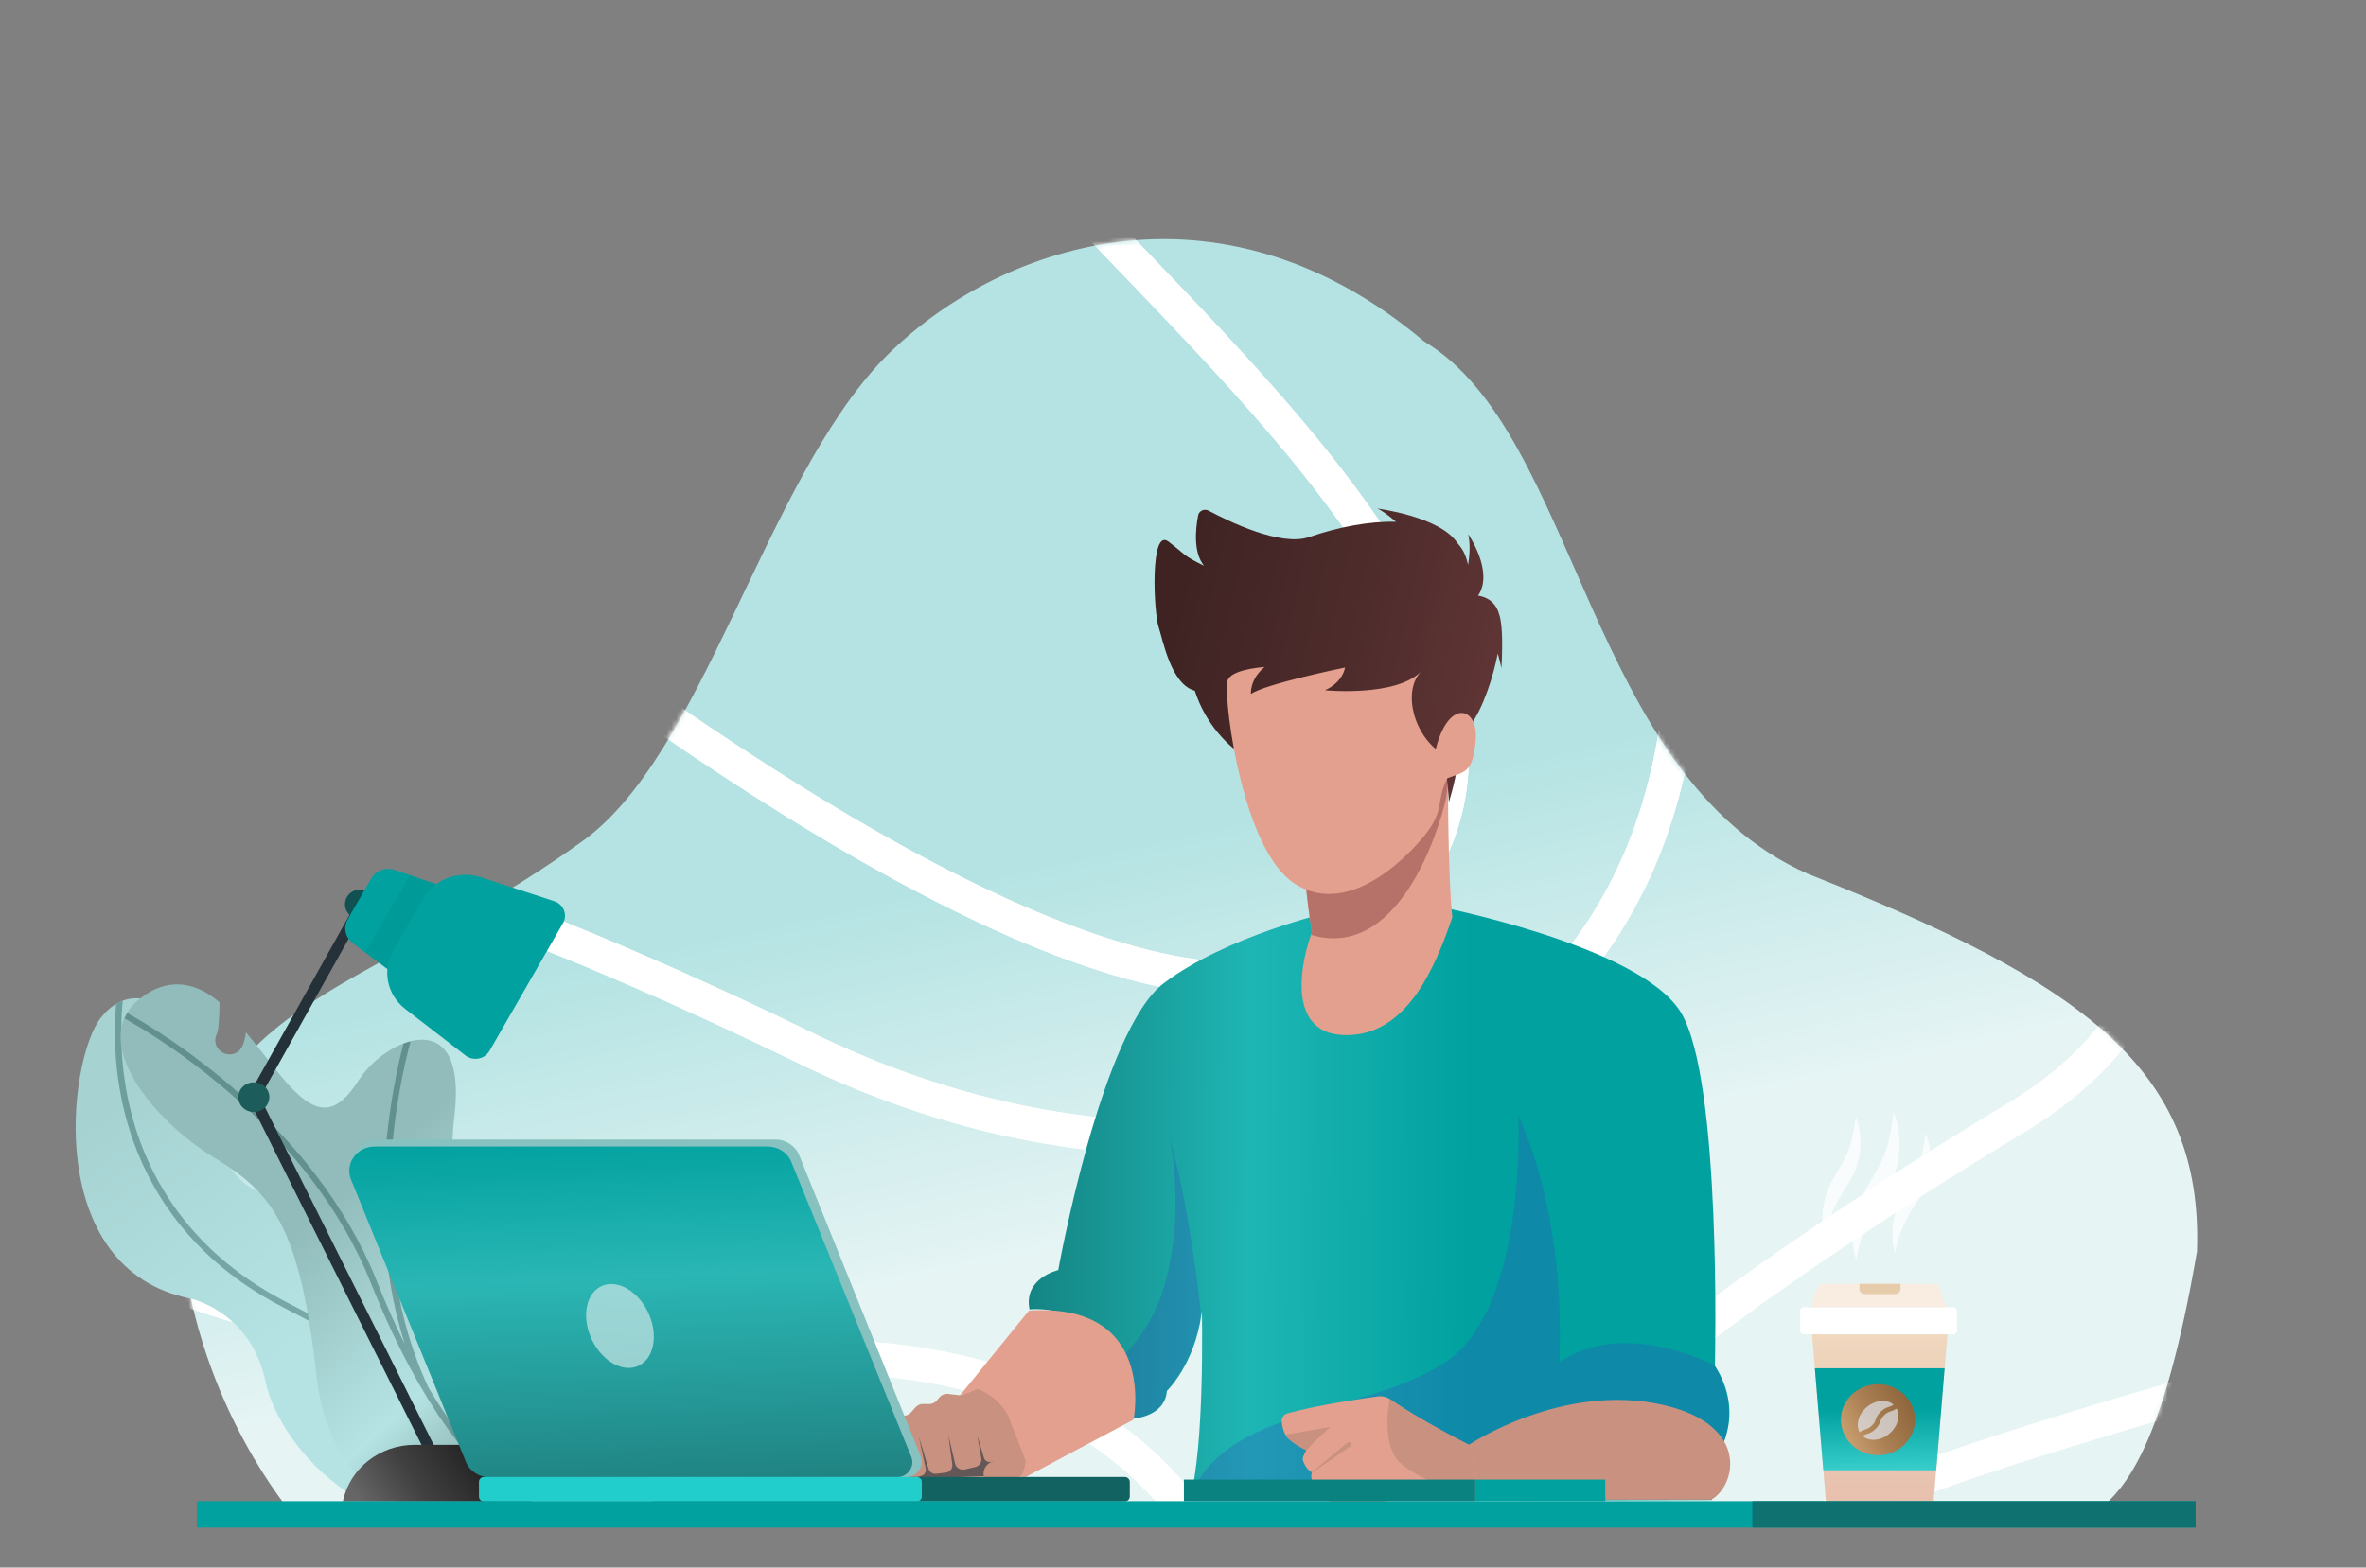 <svg width="495" height="328" viewBox="0 0 495 328" fill="none" xmlns="http://www.w3.org/2000/svg">
<rect x="0" y="0" width="495" height="328" fill="#808080" stroke="none"/>
<g clip-path="url(#clip0_11161_35525)">
<mask id="mask0_11161_35525" style="mask-type:luminance" maskUnits="userSpaceOnUse" x="0" y="0" width="495" height="328">
<path d="M495 0H0V328H495V0Z" fill="white"/>
</mask>
<g mask="url(#mask0_11161_35525)">
<path d="M459.632 261.855C452.486 303.598 444.282 311.41 439.362 315.782C438.985 317.341 435.048 316.347 423.328 316.621C352.792 316.62 61.151 316.673 61.045 316.673C61.056 316.683 41.811 294.301 38.23 261.057C38.325 208.879 75.128 209.511 121.216 176.457C147.047 158.766 159.697 101.189 184.879 75.056C208.28 51.237 254.69 34.952 297.961 71.454C330.259 90.729 331.913 162.353 378.254 182.852C435.902 205.645 460.972 223.674 459.632 261.855Z" fill="url(#paint0_linear_11161_35525)"/>
<mask id="mask1_11161_35525" style="mask-type:luminance" maskUnits="userSpaceOnUse" x="38" y="50" width="422" height="267">
<path d="M459.541 261.762C452.396 303.505 444.153 311.36 439.232 315.732C438.855 317.291 434.918 316.297 423.199 316.57C352.663 316.57 61.019 316.623 60.913 316.623C60.923 316.632 41.692 294.255 38.112 261.028C38.176 208.81 74.945 209.377 121.062 176.417C146.918 158.768 159.646 101.332 184.792 75.163C208.144 51.331 254.462 35.03 297.698 71.409C330.069 90.654 331.74 162.14 378.056 182.678C435.707 205.552 460.898 223.566 459.541 261.762Z" fill="white"/>
</mask>
<g mask="url(#mask1_11161_35525)">
<path d="M356.396 13.849C439.68 102.506 491.761 191.581 421.85 233.843C256.771 333.634 295.883 366.861 295.883 366.861C295.883 366.861 310.212 389.5 335.521 356.7C360.829 323.9 375.906 315.534 459.179 291.373C542.453 267.213 535.754 153.482 535.754 153.482M264.992 383.974C264.992 383.974 278.019 284.861 171.203 283.791C64.387 282.721 3.35 277.73 -14.515 209.634C-32.38 141.539 72.218 172.358 168.605 219.34C264.992 266.321 374.041 225.321 348.361 94.478C322.68 -36.365 175.855 -51.874 190.742 -4.1C205.63 43.674 354.874 132.804 285.533 195.997C220.048 255.676 -44.476 -4.1 -44.476 -4.1" stroke="white" stroke-width="7" stroke-miterlimit="10"/>
<path d="M264.992 383.974C264.992 383.974 278.019 284.861 171.203 283.791C64.387 282.721 3.35 277.73 -14.515 209.634C-32.38 141.539 72.218 172.358 168.605 219.34C264.992 266.321 374.041 225.321 348.361 94.478C322.68 -36.365 175.855 -51.874 190.742 -4.1C205.63 43.674 354.874 132.804 285.533 195.997C220.048 255.676 -44.476 -4.1 -44.476 -4.1" stroke="white" stroke-width="7" stroke-miterlimit="10"/>
</g>
<path d="M21.003 213.085C14.254 221.893 8.949 265.643 39.938 271.73C39.938 271.73 52.462 274.42 55.542 289.061C58.623 303.703 80.741 327.462 104.771 313.146C128.799 298.831 116.727 266.937 104.972 257.272C93.217 247.606 94.875 247.308 88.42 237.071C81.965 226.834 81.313 226.191 75.323 228.659C69.333 231.127 75.068 245.166 81.563 252.863C88.057 260.561 81.367 265.56 78.741 264.259C76.116 262.957 73.648 251.498 59.772 250.696C45.896 249.894 44.138 235.269 42.943 227C42.46 223.659 41.271 220.569 40.026 218.072C39.323 218.731 38.423 219.124 37.443 219.112C35.252 219.086 33.507 217.049 33.546 214.563C33.567 213.16 34.153 211.913 35.053 211.098C33.712 210.185 31.351 208.9 28.656 208.867C26.21 208.838 23.49 209.839 21.003 213.085Z" fill="url(#paint1_linear_11161_35525)"/>
<g style="mix-blend-mode:overlay" opacity="0.34">
<path d="M109.65 309.559C108.238 306.834 106.549 304.268 104.332 301.699C100.321 294.167 99.439 287.046 98.581 280.101C97.52 271.527 96.519 263.429 89.978 255.117C80.16 242.64 78.673 232.203 78.571 227.566C78.156 227.646 77.71 227.772 77.228 227.935C77.364 232.912 79.031 243.315 88.922 255.885C95.248 263.923 96.229 271.856 97.267 280.254C98.002 286.193 98.751 292.258 101.406 298.611C94.049 291.491 81.929 283.858 59.741 272.359C37.954 261.067 29.955 243.809 27.082 231.321C24.891 221.798 25.259 213.525 25.68 209.395C25.218 209.567 24.754 209.786 24.29 210.062C23.9 214.495 23.698 222.47 25.779 231.548C28.706 244.311 36.864 261.947 59.11 273.476C84.4 286.583 96.447 294.724 103.147 302.277C104.559 304.925 106.349 307.628 108.65 310.394L108.659 310.387C108.663 310.394 108.666 310.402 108.67 310.409C109.008 310.132 109.337 309.852 109.656 309.567L109.65 309.559Z" fill="#033A39"/>
</g>
<path d="M28.648 209.506C18.753 218.214 32.251 234.532 44.528 242.033C56.806 249.535 62.612 255.999 66.176 287.582C69.741 319.164 95.094 317.052 100.883 315.536C106.671 314.019 117.491 299.026 111.133 278.319C104.774 257.612 92.2 257.525 95.069 233.537C97.939 209.549 80.555 217.378 75.043 226.016C69.531 234.654 65.093 233.299 57.402 223.445C54.921 220.266 52.973 217.839 51.47 216.004C51.307 217.098 51.058 218.125 50.651 218.991C50.377 219.572 49.927 220.016 49.388 220.293C48.604 220.695 47.633 220.742 46.757 220.336C45.277 219.651 44.621 217.938 45.292 216.511C45.798 215.435 45.865 212.642 45.91 210.794C45.919 210.425 45.928 210.079 45.938 209.748C44.086 208.1 40.216 205.377 35.46 206.088C33.333 206.405 31.029 207.41 28.648 209.506Z" fill="url(#paint2_linear_11161_35525)"/>
<g style="mix-blend-mode:overlay" opacity="0.34">
<path d="M84.421 218.348C82.138 227.027 76.2 254.645 84.696 281.246C82.752 277.339 80.782 272.969 78.839 268.087C65.813 235.375 34.265 216.217 26.624 211.962C26.4 212.328 26.197 212.7 26.029 213.083C33.583 217.291 64.763 236.231 77.622 268.526C88.447 295.71 99.958 307.541 105.63 312.074C105.91 311.763 106.19 311.433 106.467 311.084C104.782 309.727 102.539 307.688 99.929 304.733C97.094 301.522 93.527 296.871 89.672 290.396C75.638 260.646 83.61 226.259 85.901 217.884C85.411 218.005 84.917 218.161 84.421 218.348Z" fill="#033A39"/>
</g>
<path d="M92.815 306.469L90.739 307.422L51.815 229.539L74.783 188.455L76.811 189.496L54.395 229.595L92.815 306.469Z" fill="#253138"/>
<path d="M50.385 231.263C51.363 232.702 53.374 233.109 54.876 232.172C56.379 231.235 56.803 229.309 55.825 227.87C54.847 226.431 52.836 226.024 51.334 226.961C49.832 227.898 49.407 229.824 50.385 231.263Z" fill="#1C5C5B"/>
<path d="M72.697 190.91C73.675 192.349 75.685 192.756 77.187 191.819C78.69 190.882 79.115 188.956 78.136 187.517C77.158 186.078 75.147 185.671 73.645 186.607C72.143 187.545 71.719 189.471 72.697 190.91Z" fill="#125151"/>
<path d="M96.276 186.715L85.247 205.9L76.428 199.302L73.789 197.324C72.214 196.144 71.766 194.044 72.732 192.367L77.656 183.814C78.62 182.138 80.713 181.38 82.594 182.026L85.749 183.107L96.276 186.715Z" fill="#00A19F"/>
<path d="M96.276 186.715L85.247 205.9L76.428 199.302L85.749 183.107L96.276 186.715Z" fill="#038583" fill-opacity="0.2"/>
<path d="M117.792 193.138L102.406 219.89C101.402 221.636 98.995 222.089 97.376 220.838L84.769 211.094C80.966 208.155 79.913 203.024 82.271 198.924L88.533 188.036C90.891 183.936 95.981 182.048 100.607 183.556L115.94 188.559C117.91 189.201 118.796 191.392 117.792 193.138Z" fill="#00A19F"/>
<path d="M111.099 314.161H71.737C73.14 307.281 79.434 302.316 86.752 302.316H96.085C103.402 302.316 109.696 307.281 111.099 314.161Z" fill="url(#paint3_linear_11161_35525)"/>
<path d="M407.66 276.457L404.433 315.33H382.107L378.88 276.457H407.66Z" fill="url(#paint4_linear_11161_35525)"/>
<path d="M379.693 286.295L381.465 307.636H405.078L406.849 286.301L379.693 286.295Z" fill="url(#paint5_linear_11161_35525)"/>
<path d="M385.15 297.057C385.15 301.165 388.621 304.495 392.901 304.495C397.182 304.495 400.652 301.165 400.652 297.057C400.652 292.949 397.182 289.619 392.901 289.619C388.621 289.619 385.15 292.949 385.15 297.057Z" fill="url(#paint6_linear_11161_35525)"/>
<g style="mix-blend-mode:overlay" opacity="0.66">
<path d="M391.612 298.305C392.144 297.795 392.273 297.44 392.424 297.028C392.592 296.566 392.782 296.043 393.484 295.371C394.186 294.699 394.732 294.516 395.214 294.355C395.528 294.25 395.812 294.155 396.15 293.912C395.432 293.284 394.441 293.016 393.34 293.155C392.239 293.295 391.153 293.831 390.281 294.666C389.409 295.501 388.849 296.542 388.704 297.596C388.597 298.367 388.719 299.081 389.047 299.679C389.52 299.336 389.918 299.202 390.28 299.081C390.71 298.937 391.081 298.814 391.612 298.305Z" fill="#E3EBF7"/>
<path d="M395.56 295.307C395.13 295.451 394.759 295.575 394.228 296.084C393.696 296.593 393.567 296.949 393.417 297.361C393.248 297.822 393.058 298.345 392.356 299.017C391.654 299.69 391.108 299.872 390.627 300.034C390.312 300.139 390.028 300.234 389.69 300.477C390.284 300.996 391.065 301.27 391.94 301.27C392.123 301.27 392.31 301.258 392.5 301.234C393.601 301.094 394.687 300.558 395.559 299.723C396.43 298.888 396.991 297.847 397.137 296.792C397.243 296.022 397.122 295.307 396.793 294.71C396.32 295.053 395.922 295.186 395.56 295.307Z" fill="#E3EBF7"/>
</g>
<path d="M408.648 279.199H377.403C376.97 279.199 376.618 278.863 376.618 278.448V274.284C376.618 273.869 376.97 273.532 377.403 273.532H408.648C409.082 273.532 409.433 273.869 409.433 274.284V278.448C409.433 278.863 409.082 279.199 408.648 279.199Z" fill="white"/>
<path d="M407.184 273.532H378.867L380.217 269.53C380.399 268.99 380.923 268.624 381.516 268.624H404.535C405.127 268.624 405.652 268.99 405.834 269.53L407.184 273.532Z" fill="#F8EDE0"/>
<path d="M396.489 270.79H390.139C389.52 270.79 389.019 270.309 389.019 269.717V268.624H397.608V269.717C397.608 270.309 397.107 270.79 396.489 270.79Z" fill="#E7CCAC"/>
<path d="M402.886 237.058C404.67 241.485 403.888 246.605 401.948 249.968C398.957 254.871 397.476 256.904 396.485 262.212C395.583 259.184 395.296 254.667 398.764 248.993C401.848 243.89 401.968 242.91 402.886 237.058Z" fill="white" fill-opacity="0.7"/>
<path d="M388.254 233.667C390.038 238.094 389.255 243.214 387.315 246.577C384.325 251.48 382.843 253.513 381.852 258.821C380.951 255.793 380.663 251.276 384.132 245.602C387.215 240.5 387.335 239.52 388.254 233.667Z" fill="white" fill-opacity="0.7"/>
<path d="M396.197 232.788C398.385 238.219 397.425 244.5 395.046 248.625C391.377 254.639 389.56 257.133 388.344 263.644C387.238 259.931 386.886 254.389 391.14 247.429C394.923 241.17 395.07 239.967 396.197 232.788Z" fill="white" fill-opacity="0.7"/>
<path d="M277.965 190.906C277.965 190.906 256.601 195.841 243.498 205.711C230.395 215.582 221.397 265.756 221.397 265.756C221.397 265.756 214.081 267.401 215.387 273.981C215.387 273.981 227.613 272.386 233.95 284.937C235.496 287.981 236.68 291.863 237.264 296.798C237.264 296.798 243.722 296.403 244.134 291.041C244.134 291.041 249.938 285.48 251.364 274.968C251.398 274.771 251.432 274.59 251.45 274.392C251.45 274.392 252.094 303.115 248.865 313.874L339.259 313.934L358.12 313.874C358.12 313.874 359.899 308.607 358.902 305.117C358.902 305.117 365.536 296.353 358.781 285.761C358.781 285.761 360.275 226.061 351.689 211.881C343.102 197.7 299.963 189.475 299.963 189.475L277.965 190.906Z" fill="url(#paint7_linear_11161_35525)"/>
<g style="mix-blend-mode:multiply">
<path d="M251.259 274.896C249.834 285.407 244.03 290.968 244.03 290.968C243.617 296.331 237.16 296.726 237.16 296.726C236.576 291.791 235.391 287.908 233.846 284.865C237.263 281.706 241.145 276.82 243.394 269.665C247.945 255.254 245.043 239.593 244.837 238.475C248.546 251.948 250.572 268.48 251.259 274.896Z" fill="#3050BB" fill-opacity="0.3"/>
</g>
<g style="mix-blend-mode:multiply">
<path d="M358.677 285.689C358.677 285.689 339.676 275.596 326.213 285.145C326.683 275.32 326.509 253.264 317.668 233.399C317.668 233.399 319.6 273.703 302.427 285.013C285.254 296.322 256.059 294.06 248.761 313.801H358.016C359.101 310.341 359.274 307.371 358.798 305.045C358.798 305.045 365.432 297.194 358.677 285.689Z" fill="#3050BB" fill-opacity="0.3"/>
</g>
<path d="M307.333 302.299C307.333 302.299 326.79 289.261 347.709 293.91C366.354 298.054 363.134 310.971 358.016 313.801H305.725L307.333 302.299Z" fill="#C9917F"/>
<path d="M307.751 302.539C307.751 302.539 298.488 298.064 290.897 292.824C290.115 292.284 289.149 292.057 288.196 292.187C284.651 292.674 275.632 294.002 269.417 295.707C268.61 295.928 268.072 296.669 268.144 297.471C268.232 298.441 268.516 299.745 269.342 300.805C269.342 300.805 271.053 302.415 273.324 303.43C273.324 303.43 272.567 304.658 272.551 305.237C272.536 305.817 273.425 307.667 274.502 308.071C274.502 308.071 274.185 308.644 274.433 309.578C274.68 310.512 275.704 311.844 276.487 311.95C277.27 312.058 278.693 311.977 278.693 311.977C278.693 311.977 278.117 313.152 278.218 313.938C278.318 314.723 279.738 315.89 280.641 316.058C281.544 316.226 287.676 315.252 288.836 314.817C289.996 314.383 292.278 311.512 292.278 311.512C292.278 311.512 301.834 314.859 309.357 313.861L307.751 302.539Z" fill="#E4A08E"/>
<path d="M268.936 300.189L278.326 298.561C278.326 298.561 275.072 301.539 273.32 303.443C273.32 303.443 269.525 301.695 268.936 300.189Z" fill="#C9917F"/>
<path d="M292.273 311.503L288.79 310.503L284.448 313.79C284.448 313.79 288.12 311.106 291.734 312.152L292.273 311.503Z" fill="#C9917F"/>
<path d="M290.755 292.724C290.755 292.724 288.799 301.985 292.744 305.911C296.688 309.837 309.359 313.85 309.359 313.85C309.359 313.85 308.576 308.33 307.753 302.533C307.753 302.533 296.176 296.629 290.755 292.724Z" fill="#C9917F"/>
<path d="M274.57 307.953L281.923 301.852C282.133 301.678 282.451 301.7 282.633 301.902C282.816 302.104 282.793 302.409 282.583 302.584C282.572 302.593 282.559 302.602 282.548 302.611L274.663 308.066C274.63 308.089 274.583 308.082 274.559 308.05C274.536 308.019 274.541 307.977 274.57 307.953Z" fill="#C9917F"/>
<path d="M278.653 311.936L285.512 305.802C285.716 305.619 286.038 305.63 286.229 305.827C286.421 306.024 286.409 306.332 286.204 306.515C286.192 306.525 286.18 306.536 286.167 306.545L278.722 312.015C278.698 312.032 278.665 312.027 278.647 312.005C278.63 311.983 278.633 311.954 278.653 311.936Z" fill="#E4A08E"/>
<path d="M215.282 274.216L186.902 309.114L214.608 309.037L237.16 297.034C237.16 297.034 242.114 272.476 215.282 274.216Z" fill="#E4A08E"/>
<path d="M208.517 308.77C208.32 308.794 189.997 309.454 189.997 309.454C189.997 309.454 188.435 299.67 188.708 299.719C188.982 299.768 203.087 296.969 203.834 297.07C204.581 297.171 209.976 307.698 209.976 307.698L208.517 308.77Z" fill="#645757"/>
<path d="M211.339 304.383L207.505 305.864C206.242 306.353 205.537 307.649 205.844 308.921C206.04 309.73 206.872 310.243 207.722 310.076L211.332 309.368L212.685 309.168C213.339 309.071 213.875 308.618 214.055 308.008C214.298 307.189 214.6 306.132 214.609 305.903C214.625 305.518 211.608 298.018 211.608 298.018L211.339 304.383Z" fill="#C9917F"/>
<path d="M188.614 296.365L189.487 296.175C189.92 296.08 190.311 295.854 190.598 295.529L191.553 294.453C191.953 294 192.546 293.745 193.165 293.758L194.331 293.781C194.968 293.795 195.575 293.524 195.976 293.049L196.542 292.378C196.989 291.847 197.692 291.576 198.399 291.661L200.672 291.934C201.036 291.977 201.406 291.927 201.743 291.788L204.517 290.643C204.517 290.643 211.556 292.919 211.939 300.349L211.58 303.789C211.496 304.589 210.873 305.241 210.048 305.391L207.275 305.896C206.646 306.01 206.029 305.645 205.855 305.054L204.469 300.361L205.302 305.119C205.45 305.963 204.89 306.772 204.021 306.971L201.851 307.465C200.929 307.676 200.005 307.122 199.8 306.236L198.427 300.328L199.239 306.465C199.347 307.278 198.746 308.021 197.897 308.124L195.854 308.373C195.138 308.46 194.463 308.034 194.263 307.369L192.234 300.616L193.685 307.314C193.827 307.972 193.42 308.625 192.748 308.816L191.001 309.313C190.238 309.53 189.436 309.124 189.192 308.4L186.683 300.926C186.442 300.208 186.456 299.434 186.721 298.724L187.134 297.622C187.371 296.989 187.929 296.515 188.614 296.365Z" fill="#C9917F"/>
<path d="M303.854 191.907C300.248 202.417 294.332 216.885 281.289 216.579C269.9 216.313 271.685 203.256 274.108 196.111C274.468 195.049 274.231 195.649 274.504 194.945C273.296 188.269 272.87 181.396 272.266 174.612C282.483 170.432 292.729 166.399 302.891 162.047C302.93 163.583 302.938 163.66 302.946 165.356C302.954 167.052 302.923 162.197 302.943 166.443C302.963 170.689 303.107 185.49 303.854 191.907Z" fill="#E4A08E"/>
<path d="M274.238 195.595C274.175 195.987 274.419 195.085 274.491 194.982C273.311 188.224 272.863 181.417 272.266 174.612C282.496 170.408 292.701 166.445 302.914 162.007C302.914 162.007 303.252 162.239 302.492 167.231C300.869 174.349 292.444 201.063 274.238 195.595Z" fill="#B67268"/>
<path d="M250.667 107.836C250.137 110.59 249.604 115.576 251.892 118.368C247.397 116.195 248.071 116.065 244.456 113.322C240.533 110.345 241.384 128.039 242.364 131.076C243.345 134.112 245.009 143.203 249.97 144.526C252.19 151.443 256.99 156.436 261.468 159.025C267.594 162.567 278.393 161.748 288.211 160.947C292.413 160.604 296.435 160.265 299.834 160.271C300.467 159.534 301.057 158.903 301.625 158.322C301.73 159.402 301.9 160.407 302.17 160.621C302.803 161.122 303.126 167.824 303.126 167.824C303.126 167.824 305.105 161.593 304.939 158.494C304.858 156.986 304.801 155.911 304.763 155.202C305.69 154.239 306.638 153.153 307.691 151.69C310.299 148.066 312.384 141.711 313.36 136.729C313.857 138.497 314.124 139.805 314.124 139.805C314.487 133.076 314.131 129.992 313.667 128.602C313.135 126.61 311.854 125.082 309.24 124.63C312.606 119.626 307.174 111.771 307.174 111.771C307.646 113.827 307.461 116.246 307.145 118.199C306.786 116.605 306.257 115.088 304.947 113.675C301.364 108.044 288.122 106.406 288.122 106.406C288.937 106.665 290.446 107.798 292.07 109.169C286.446 109.035 280.01 110.27 273.879 112.379C267.968 114.412 257.1 109.117 252.871 106.849C252.626 106.717 252.365 106.659 252.11 106.664C251.432 106.676 250.802 107.133 250.667 107.836Z" fill="url(#paint8_linear_11161_35525)"/>
<path d="M300.382 156.741C295.433 152.546 293.617 144.341 297.361 140.45C292.119 145.899 277.191 144.424 277.191 144.424C277.191 144.424 280.699 143.078 281.409 139.673C281.409 139.673 264.777 143.069 261.709 145.206C261.709 145.206 261.414 142.161 264.589 139.546C260.345 139.946 256.914 140.869 256.717 142.799C256.189 147.97 260.126 177.994 270.847 184.881C281.569 191.769 293.325 180.53 297.883 175.003C302.44 169.476 300.348 167.538 302.802 162.841C306.573 161.344 308.099 161.847 308.74 154.892C309.381 147.937 303.066 145.963 300.382 156.741Z" fill="#E4A08E"/>
<path d="M235.291 309.037H136.988C136.394 309.037 135.913 309.498 135.913 310.067V313.139C135.913 313.708 136.394 314.169 136.988 314.169H235.291C235.885 314.169 236.366 313.708 236.366 313.139V310.067C236.366 309.498 235.885 309.037 235.291 309.037Z" fill="#116261"/>
<path d="M162.222 238.441H78.892C75.12 238.441 72.528 242.103 73.898 245.497L98.238 305.814C99.04 307.802 101.023 309.11 103.232 309.11H189.503C191.86 309.11 193.479 306.822 192.624 304.702L167.216 241.738C166.414 239.75 164.431 238.441 162.222 238.441Z" fill="#87C1C0"/>
<path d="M78.367 239.903C74.644 239.903 72.085 243.489 73.437 246.812L97.466 305.879C98.257 307.825 100.215 309.107 102.396 309.107H187.562C189.889 309.107 191.488 306.866 190.643 304.789L165.561 243.132C164.769 241.185 162.811 239.903 160.63 239.903H78.367Z" fill="url(#paint9_linear_11161_35525)"/>
<g style="mix-blend-mode:overlay" opacity="0.66">
<path d="M135.801 275.049C137.801 279.715 136.694 284.57 133.328 285.894C129.962 287.218 125.613 284.509 123.613 279.844C121.613 275.179 122.721 270.324 126.086 269C129.452 267.676 133.801 270.384 135.801 275.049Z" fill="#D4E9E9"/>
</g>
<path d="M191.785 309.037H101.27C100.679 309.037 100.2 309.496 100.2 310.062V313.144C100.2 313.71 100.679 314.169 101.27 314.169H191.785C192.376 314.169 192.855 313.71 192.855 313.144V310.062C192.855 309.496 192.376 309.037 191.785 309.037Z" fill="#21CECC"/>
<path d="M459.346 319.631H41.182V314.108H459.346V319.631ZM459.346 319.631H366.611V314.108H459.346V319.631Z" fill="#00A19F"/>
<path d="M459.346 319.631H366.611V314.108H459.346V319.631Z" fill="#0F7170"/>
<path d="M335.843 309.585H247.688V314.109H335.843V309.585ZM308.653 309.585H335.843V314.109H308.653V309.585Z" fill="#098280"/>
<path d="M308.653 309.585H335.844V314.109H308.653V309.585Z" fill="#00A19F"/>
</g>
</g>
<defs>
<linearGradient id="paint0_linear_11161_35525" x1="242.788" y1="173.539" x2="285.634" y2="367.774" gradientUnits="userSpaceOnUse">
<stop offset="0.01" stop-color="#B5E3E3"/>
<stop offset="0.41" stop-color="#E6F4F4"/>
<stop offset="1" stop-color="#E6F4F4"/>
</linearGradient>
<linearGradient id="paint1_linear_11161_35525" x1="99.87" y1="309.284" x2="34.56" y2="222.637" gradientUnits="userSpaceOnUse">
<stop stop-color="#B5E3E3"/>
<stop offset="0.41" stop-color="#B5E3E3"/>
<stop offset="1" stop-color="#A6D2D2"/>
</linearGradient>
<linearGradient id="paint2_linear_11161_35525" x1="102.85" y1="318.213" x2="54.508" y2="264.53" gradientUnits="userSpaceOnUse">
<stop stop-color="#759797"/>
<stop offset="0.41" stop-color="#B5E3E3"/>
<stop offset="1" stop-color="#92BCBC"/>
</linearGradient>
<linearGradient id="paint3_linear_11161_35525" x1="76.997" y1="316.551" x2="100.625" y2="300.4" gradientUnits="userSpaceOnUse">
<stop stop-color="#666666"/>
<stop offset="0.41" stop-color="#414141"/>
<stop offset="1" stop-color="#1C1C1C"/>
</linearGradient>
<linearGradient id="paint4_linear_11161_35525" x1="393.405" y1="275.311" x2="393.373" y2="316.806" gradientUnits="userSpaceOnUse">
<stop stop-color="#F1DBC1"/>
<stop offset="0.41" stop-color="#ECCDB7"/>
<stop offset="1" stop-color="#E7BFAD"/>
</linearGradient>
<linearGradient id="paint5_linear_11161_35525" x1="393.256" y1="285.822" x2="393.437" y2="307.554" gradientUnits="userSpaceOnUse">
<stop stop-color="#00A19F"/>
<stop offset="0.41" stop-color="#00A19F"/>
<stop offset="1" stop-color="#37CDCB"/>
</linearGradient>
<linearGradient id="paint6_linear_11161_35525" x1="386.159" y1="299.883" x2="400.172" y2="292.326" gradientUnits="userSpaceOnUse">
<stop offset="0.01" stop-color="#C69C6D"/>
<stop offset="0.41" stop-color="#A97F53"/>
<stop offset="1" stop-color="#8C6239"/>
</linearGradient>
<linearGradient id="paint7_linear_11161_35525" x1="307.758" y1="232.639" x2="195.484" y2="232.026" gradientUnits="userSpaceOnUse">
<stop stop-color="#00A19F"/>
<stop offset="0.41" stop-color="#1EB6B4"/>
<stop offset="1" stop-color="#106F6E"/>
</linearGradient>
<linearGradient id="paint8_linear_11161_35525" x1="312.013" y1="135.165" x2="247.886" y2="120.586" gradientUnits="userSpaceOnUse">
<stop stop-color="#5E3434"/>
<stop offset="0.41" stop-color="#4F2C2C"/>
<stop offset="1" stop-color="#3F2323"/>
</linearGradient>
<linearGradient id="paint9_linear_11161_35525" x1="121.682" y1="236.965" x2="124.694" y2="311.968" gradientUnits="userSpaceOnUse">
<stop stop-color="#00A19F"/>
<stop offset="0.41" stop-color="#2AB6B4"/>
<stop offset="1" stop-color="#208281"/>
</linearGradient>
<clipPath id="clip0_11161_35525">
<rect width="495" height="328" fill="white"/>
</clipPath>
</defs>
</svg>
